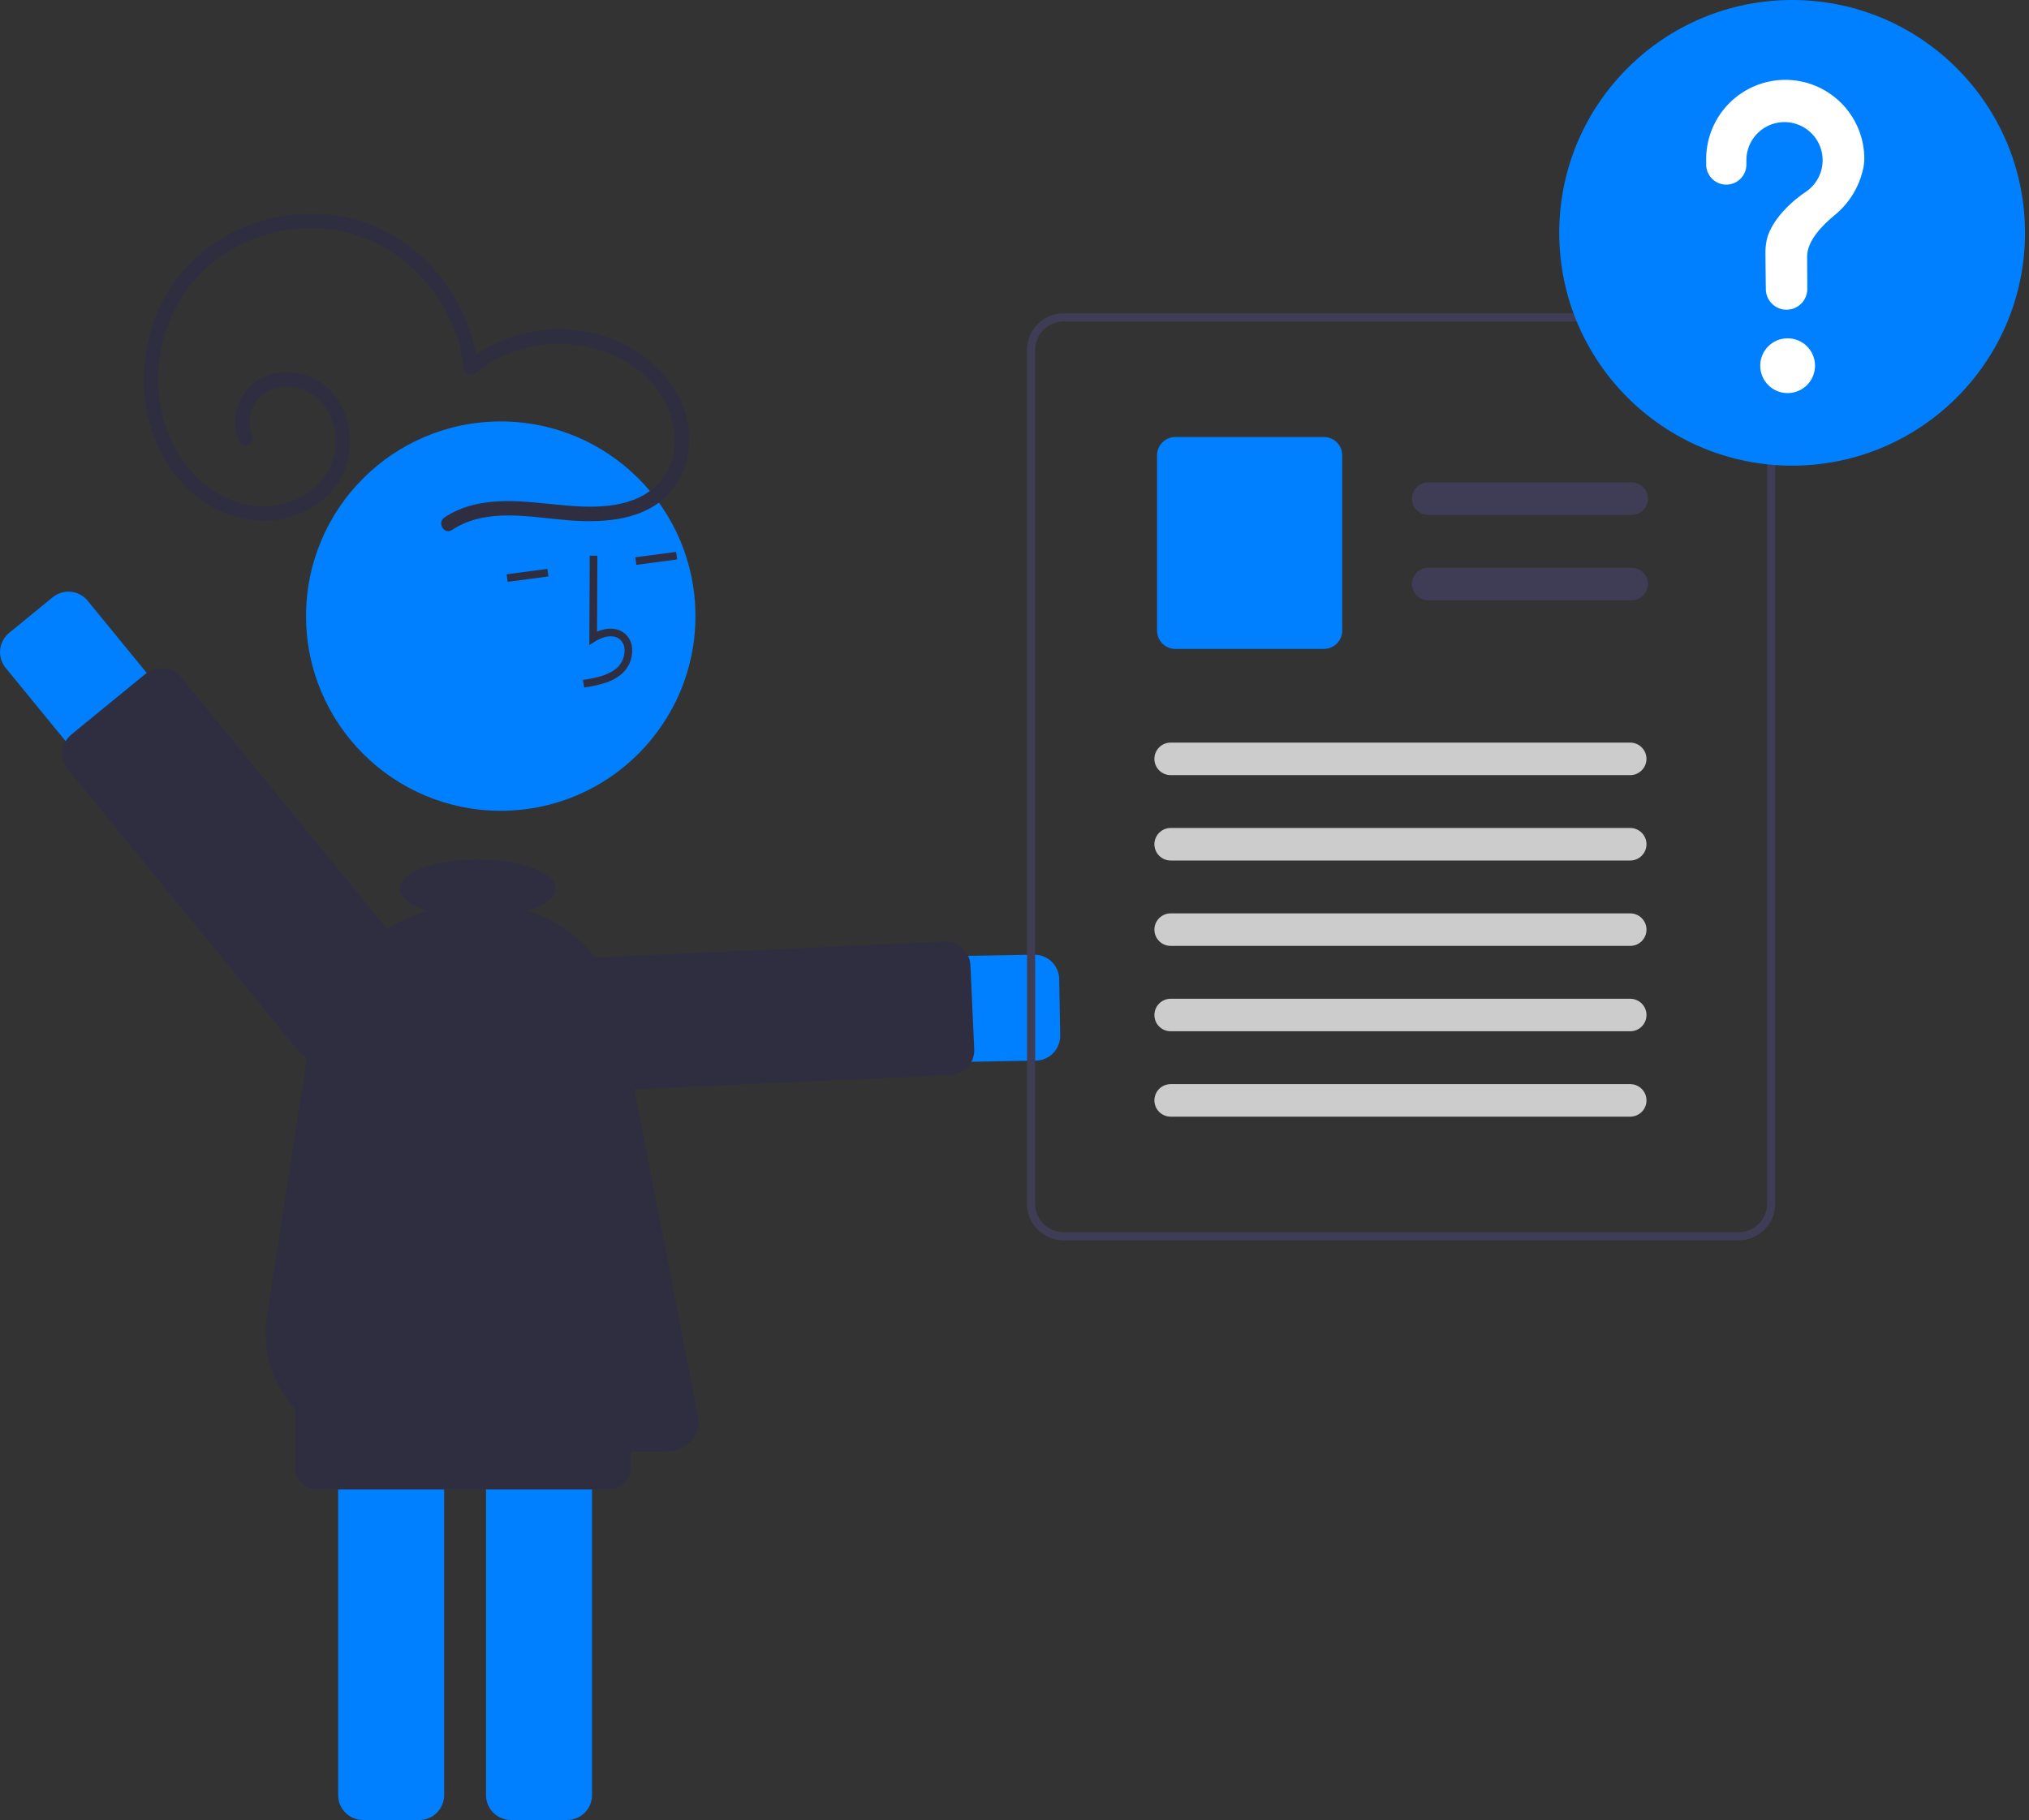 <svg width="107" height="96" viewBox="0 0 107 96" fill="none" xmlns="http://www.w3.org/2000/svg">
<rect x="0" y="0" width="107" height="96" fill="#333333" stroke="none"/>
<g clip-path="url(#clip0_19_423)">
<path d="M54.624 55.946L31.346 56.355C30.978 56.362 30.613 56.297 30.271 56.163C29.929 56.029 29.616 55.829 29.352 55.574C29.087 55.319 28.875 55.014 28.728 54.677C28.582 54.34 28.503 53.978 28.496 53.61C28.49 53.243 28.556 52.877 28.691 52.536C28.826 52.194 29.027 51.882 29.282 51.618C29.538 51.354 29.843 51.142 30.18 50.996C30.517 50.85 30.88 50.772 31.247 50.767L54.526 50.357C54.873 50.351 55.208 50.483 55.458 50.724C55.708 50.965 55.852 51.296 55.858 51.643L55.91 54.614C55.916 54.946 55.795 55.268 55.573 55.514C55.35 55.761 55.042 55.913 54.712 55.941C54.683 55.944 54.654 55.945 54.624 55.946Z" fill="#007FFE"/>
<path d="M50.129 56.705L31.031 57.577C30.859 57.585 30.687 57.559 30.526 57.5C30.364 57.442 30.216 57.352 30.089 57.236C29.962 57.12 29.859 56.981 29.786 56.825C29.713 56.669 29.671 56.501 29.663 56.329L29.461 51.902C29.446 51.555 29.568 51.216 29.802 50.96C30.036 50.703 30.362 50.55 30.709 50.535L49.807 49.663C49.979 49.655 50.151 49.681 50.312 49.739C50.474 49.798 50.622 49.888 50.749 50.003C50.876 50.119 50.979 50.259 51.052 50.415C51.125 50.57 51.166 50.739 51.174 50.91L51.376 55.338C51.391 55.676 51.275 56.007 51.052 56.261C50.828 56.515 50.515 56.673 50.178 56.702C50.162 56.703 50.145 56.704 50.129 56.705Z" fill="#2F2E41"/>
<path d="M17.832 94.691V69.923C17.833 69.576 17.971 69.244 18.216 68.998C18.461 68.753 18.794 68.615 19.141 68.615H22.113C22.46 68.615 22.793 68.753 23.038 68.998C23.283 69.244 23.421 69.576 23.422 69.923V94.691C23.421 95.038 23.283 95.371 23.038 95.616C22.793 95.862 22.46 96 22.113 96H19.141C18.794 96 18.461 95.862 18.216 95.616C17.971 95.371 17.833 95.038 17.832 94.691Z" fill="#007FFE"/>
<path d="M25.631 94.691V69.923C25.631 69.576 25.769 69.244 26.015 68.998C26.26 68.753 26.593 68.615 26.94 68.615H29.911C30.258 68.615 30.591 68.753 30.836 68.998C31.082 69.244 31.22 69.576 31.22 69.923V94.691C31.22 95.038 31.082 95.371 30.836 95.616C30.591 95.862 30.258 96 29.911 96H26.94C26.593 96 26.26 95.862 26.015 95.616C25.769 95.371 25.631 95.038 25.631 94.691Z" fill="#007FFE"/>
<path d="M26.407 42.767C32.078 42.767 36.675 38.169 36.675 32.498C36.675 26.827 32.078 22.23 26.407 22.23C20.736 22.23 16.139 26.827 16.139 32.498C16.139 38.169 20.736 42.767 26.407 42.767Z" fill="#007FFE"/>
<path d="M31.965 36.004C32.295 35.895 32.599 35.718 32.855 35.482C33.024 35.314 33.155 35.111 33.237 34.887C33.32 34.663 33.353 34.423 33.333 34.185C33.322 34.016 33.273 33.851 33.188 33.704C33.103 33.557 32.985 33.432 32.843 33.338C32.476 33.102 31.985 33.101 31.485 33.322L31.504 29.313L31.101 29.311L31.079 34.024L31.389 33.829C31.749 33.603 32.263 33.444 32.626 33.677C32.716 33.738 32.79 33.82 32.843 33.914C32.896 34.01 32.927 34.115 32.932 34.224C32.946 34.401 32.921 34.579 32.86 34.746C32.798 34.913 32.702 35.065 32.576 35.191C32.132 35.615 31.483 35.748 30.743 35.867L30.807 36.264C31.2 36.212 31.588 36.125 31.965 36.004Z" fill="#2F2E41"/>
<path d="M35.655 29.111L33.505 29.395L33.558 29.794L35.708 29.51L35.655 29.111Z" fill="#2F2E41"/>
<path d="M28.868 30.007L26.718 30.291L26.771 30.69L28.921 30.406L28.868 30.007Z" fill="#2F2E41"/>
<path d="M4.622 31.687L19.365 49.707C19.597 49.991 19.772 50.318 19.878 50.669C19.984 51.02 20.02 51.389 19.983 51.755C19.947 52.12 19.839 52.474 19.666 52.798C19.492 53.121 19.256 53.408 18.972 53.64C18.688 53.873 18.361 54.047 18.01 54.153C17.658 54.259 17.289 54.294 16.924 54.258C16.559 54.221 16.204 54.113 15.881 53.939C15.558 53.766 15.271 53.53 15.039 53.246L0.296 35.227C0.187 35.093 0.106 34.94 0.056 34.776C0.006 34.611 -0.01 34.439 0.007 34.268C0.024 34.097 0.074 33.931 0.156 33.779C0.237 33.628 0.347 33.494 0.48 33.385L2.78 31.503C3.049 31.283 3.394 31.179 3.739 31.214C4.084 31.248 4.402 31.419 4.622 31.687H4.622Z" fill="#007FFE"/>
<path d="M9.539 35.709L21.645 50.505C21.754 50.638 21.835 50.792 21.885 50.956C21.935 51.121 21.951 51.293 21.934 51.464C21.917 51.635 21.867 51.801 21.785 51.953C21.704 52.104 21.594 52.238 21.461 52.347L17.532 55.561C17.399 55.67 17.246 55.752 17.082 55.801C16.917 55.851 16.744 55.868 16.573 55.851C16.402 55.834 16.236 55.783 16.085 55.702C15.934 55.62 15.8 55.51 15.691 55.377L3.585 40.581C3.365 40.312 3.261 39.967 3.296 39.622C3.33 39.276 3.5 38.959 3.769 38.739L7.697 35.525C7.966 35.305 8.311 35.201 8.656 35.235C9.001 35.27 9.319 35.44 9.539 35.709L9.539 35.709Z" fill="#2F2E41"/>
<path d="M93.472 17.721C93.324 17.369 93.076 17.069 92.76 16.857C92.442 16.645 92.07 16.53 91.689 16.528H56.089C55.577 16.528 55.087 16.731 54.725 17.093C54.363 17.455 54.16 17.946 54.159 18.457V63.494C54.16 64.006 54.363 64.497 54.725 64.859C55.087 65.221 55.577 65.424 56.089 65.424H91.69C92.202 65.424 92.692 65.22 93.054 64.858C93.416 64.496 93.619 64.006 93.62 63.494V18.457C93.621 18.205 93.571 17.954 93.474 17.721H93.472ZM93.19 63.494C93.19 63.892 93.031 64.274 92.75 64.555C92.468 64.837 92.087 64.995 91.689 64.996H56.089C55.691 64.996 55.309 64.837 55.028 64.556C54.746 64.275 54.588 63.893 54.588 63.495V18.458C54.588 18.06 54.747 17.678 55.028 17.397C55.31 17.115 55.691 16.957 56.089 16.956H91.69C91.99 16.957 92.283 17.048 92.531 17.216C92.779 17.384 92.972 17.623 93.084 17.901C93.105 17.956 93.124 18.013 93.14 18.07C93.174 18.197 93.191 18.327 93.191 18.458L93.19 63.494Z" fill="#3F3D56"/>
<path d="M86.043 27.161H75.32C75.207 27.161 75.096 27.139 74.991 27.096C74.887 27.053 74.792 26.99 74.713 26.91C74.633 26.83 74.569 26.736 74.526 26.631C74.483 26.527 74.461 26.416 74.461 26.303C74.461 26.19 74.483 26.078 74.526 25.974C74.569 25.87 74.633 25.775 74.713 25.696C74.792 25.616 74.887 25.553 74.991 25.51C75.096 25.467 75.207 25.445 75.32 25.445H86.043C86.156 25.445 86.268 25.467 86.372 25.51C86.476 25.553 86.571 25.616 86.651 25.696C86.731 25.775 86.794 25.87 86.837 25.974C86.88 26.078 86.902 26.19 86.902 26.303C86.902 26.416 86.88 26.527 86.837 26.631C86.794 26.736 86.731 26.83 86.651 26.91C86.571 26.99 86.476 27.053 86.372 27.096C86.268 27.139 86.156 27.161 86.043 27.161Z" fill="#3F3D56"/>
<path d="M86.043 31.664H75.32C75.207 31.665 75.096 31.642 74.991 31.599C74.887 31.556 74.792 31.493 74.713 31.414C74.633 31.334 74.569 31.239 74.526 31.135C74.483 31.031 74.461 30.919 74.461 30.806C74.461 30.694 74.483 30.582 74.526 30.478C74.569 30.374 74.633 30.279 74.713 30.199C74.792 30.12 74.887 30.057 74.991 30.014C75.096 29.971 75.207 29.948 75.32 29.949H86.043C86.156 29.948 86.268 29.971 86.372 30.014C86.476 30.057 86.571 30.12 86.651 30.199C86.731 30.279 86.794 30.374 86.837 30.478C86.88 30.582 86.902 30.694 86.902 30.806C86.902 30.919 86.88 31.031 86.837 31.135C86.794 31.239 86.731 31.334 86.651 31.414C86.571 31.493 86.476 31.556 86.372 31.599C86.268 31.642 86.156 31.665 86.043 31.664Z" fill="#3F3D56"/>
<path d="M69.818 34.229H61.982C61.726 34.228 61.48 34.127 61.3 33.946C61.118 33.765 61.017 33.52 61.017 33.264V24.016C61.017 23.76 61.118 23.515 61.3 23.334C61.48 23.153 61.726 23.051 61.982 23.051H69.818C70.074 23.051 70.319 23.153 70.5 23.334C70.681 23.515 70.783 23.76 70.783 24.016V33.264C70.783 33.52 70.681 33.765 70.5 33.946C70.319 34.127 70.074 34.228 69.818 34.229Z" fill="#007FFE"/>
<path d="M85.969 40.886H61.734C61.507 40.886 61.289 40.796 61.128 40.635C60.967 40.474 60.877 40.256 60.877 40.028C60.877 39.801 60.967 39.583 61.128 39.422C61.289 39.261 61.507 39.17 61.734 39.17H85.969C86.196 39.17 86.415 39.261 86.575 39.422C86.736 39.583 86.827 39.801 86.827 40.028C86.827 40.256 86.736 40.474 86.575 40.635C86.415 40.796 86.196 40.886 85.969 40.886Z" fill="#CCCCCC"/>
<path d="M85.969 45.39H61.734C61.507 45.39 61.289 45.299 61.129 45.138C60.968 44.977 60.878 44.759 60.878 44.532C60.878 44.305 60.968 44.087 61.129 43.926C61.289 43.765 61.507 43.675 61.734 43.674H85.969C86.082 43.674 86.193 43.696 86.297 43.739C86.402 43.782 86.496 43.845 86.576 43.925C86.656 44.005 86.719 44.099 86.763 44.203C86.806 44.308 86.828 44.419 86.828 44.532C86.828 44.645 86.806 44.757 86.763 44.861C86.719 44.965 86.656 45.059 86.576 45.139C86.496 45.219 86.402 45.282 86.297 45.325C86.193 45.368 86.082 45.39 85.969 45.39Z" fill="#CCCCCC"/>
<path d="M85.969 49.894H61.734C61.507 49.893 61.289 49.803 61.129 49.642C60.968 49.481 60.878 49.263 60.878 49.036C60.878 48.809 60.968 48.59 61.129 48.43C61.289 48.269 61.507 48.178 61.734 48.178H85.969C86.082 48.178 86.193 48.2 86.297 48.243C86.402 48.286 86.496 48.349 86.576 48.429C86.656 48.508 86.719 48.603 86.763 48.707C86.806 48.811 86.828 48.923 86.828 49.036C86.828 49.149 86.806 49.26 86.763 49.364C86.719 49.469 86.656 49.563 86.576 49.643C86.496 49.723 86.402 49.786 86.297 49.829C86.193 49.872 86.082 49.894 85.969 49.894Z" fill="#CCCCCC"/>
<path d="M85.969 54.397H61.734C61.507 54.397 61.289 54.306 61.129 54.146C60.968 53.985 60.878 53.767 60.878 53.539C60.878 53.312 60.968 53.094 61.129 52.933C61.289 52.773 61.507 52.682 61.734 52.682H85.969C86.082 52.681 86.193 52.703 86.297 52.747C86.402 52.79 86.496 52.853 86.576 52.932C86.656 53.012 86.719 53.107 86.763 53.211C86.806 53.315 86.828 53.427 86.828 53.539C86.828 53.652 86.806 53.764 86.763 53.868C86.719 53.972 86.656 54.067 86.576 54.147C86.496 54.226 86.402 54.289 86.297 54.333C86.193 54.376 86.082 54.398 85.969 54.397Z" fill="#CCCCCC"/>
<path d="M85.969 58.901H61.734C61.507 58.901 61.289 58.81 61.129 58.649C60.968 58.489 60.878 58.27 60.878 58.043C60.878 57.816 60.968 57.598 61.129 57.437C61.289 57.276 61.507 57.186 61.734 57.185H85.969C86.082 57.185 86.193 57.207 86.297 57.25C86.402 57.293 86.496 57.356 86.576 57.436C86.656 57.516 86.719 57.611 86.763 57.715C86.806 57.819 86.828 57.931 86.828 58.043C86.828 58.156 86.806 58.268 86.763 58.372C86.719 58.476 86.656 58.571 86.576 58.65C86.496 58.73 86.402 58.793 86.297 58.836C86.193 58.879 86.082 58.901 85.969 58.901Z" fill="#CCCCCC"/>
<path d="M94.508 24.562C101.291 24.562 106.79 19.064 106.79 12.281C106.79 5.499 101.291 0 94.508 0C87.726 0 82.227 5.499 82.227 12.281C82.227 19.064 87.726 24.562 94.508 24.562Z" fill="#007FFE"/>
<path d="M94.271 20.735C95.069 20.735 95.716 20.088 95.716 19.29C95.716 18.491 95.069 17.845 94.271 17.845C93.472 17.845 92.826 18.491 92.826 19.29C92.826 20.088 93.472 20.735 94.271 20.735Z" fill="white"/>
<path d="M94.116 4.211C93.026 4.221 91.984 4.657 91.211 5.424C90.438 6.192 89.995 7.231 89.976 8.32C89.976 8.341 89.976 8.488 89.976 8.679C89.976 8.961 90.087 9.23 90.286 9.429C90.485 9.628 90.754 9.739 91.036 9.74C91.317 9.739 91.587 9.628 91.786 9.429C91.985 9.23 92.096 8.96 92.096 8.678V8.678C92.096 8.547 92.096 8.457 92.096 8.452C92.096 8.102 92.187 7.759 92.359 7.456C92.532 7.153 92.781 6.9 93.081 6.722C93.381 6.544 93.723 6.447 94.072 6.441C94.421 6.435 94.765 6.52 95.071 6.687C95.378 6.855 95.635 7.099 95.818 7.396C96.001 7.693 96.104 8.033 96.116 8.382C96.128 8.73 96.049 9.076 95.887 9.385C95.725 9.694 95.485 9.956 95.191 10.144L95.192 10.145C95.192 10.145 93.683 11.116 93.223 12.448L93.223 12.448C93.142 12.722 93.101 13.005 93.101 13.289C93.101 13.406 93.108 14.43 93.122 15.261C93.126 15.548 93.243 15.822 93.448 16.023C93.652 16.224 93.928 16.337 94.215 16.337C94.358 16.337 94.5 16.308 94.633 16.253C94.765 16.198 94.886 16.118 94.987 16.016C95.089 15.915 95.169 15.794 95.224 15.662C95.279 15.529 95.308 15.387 95.308 15.243L95.308 15.237C95.303 14.476 95.3 13.589 95.3 13.525C95.3 12.707 96.09 11.892 96.738 11.36C97.489 10.752 98.016 9.912 98.238 8.972C98.285 8.779 98.312 8.58 98.316 8.381C98.316 7.833 98.208 7.291 97.999 6.785C97.789 6.279 97.482 5.819 97.095 5.432C96.707 5.045 96.248 4.738 95.742 4.528C95.236 4.318 94.694 4.211 94.146 4.211C94.136 4.211 94.126 4.211 94.116 4.211Z" fill="white"/>
<path d="M23.833 27.955C25.671 26.746 27.982 27.29 30.025 27.448C31.872 27.59 34.06 27.45 35.359 25.941C36.71 24.372 36.597 22.042 35.478 20.382C34.377 18.748 32.55 17.716 30.616 17.444C29.545 17.287 28.453 17.355 27.409 17.643C26.366 17.931 25.393 18.434 24.554 19.118L25.212 19.39C24.828 15.73 22.137 12.42 18.526 11.522C14.872 10.614 10.786 12.164 8.836 15.422C6.914 18.634 7.142 23.116 9.908 25.785C11.237 27.067 13.044 27.72 14.878 27.371C16.569 27.05 18.072 25.817 18.388 24.076C18.682 22.462 18.041 20.628 16.471 19.923C16.041 19.723 15.572 19.623 15.098 19.631C14.624 19.638 14.158 19.753 13.735 19.967C13.352 20.183 13.028 20.49 12.793 20.861C12.557 21.232 12.418 21.656 12.386 22.095C12.357 22.519 12.443 22.943 12.636 23.323C12.854 23.767 13.518 23.378 13.301 22.934C13.161 22.608 13.121 22.247 13.187 21.898C13.252 21.549 13.421 21.228 13.67 20.975C14.241 20.379 15.141 20.28 15.9 20.523C17.287 20.969 17.9 22.561 17.639 23.912C17.346 25.424 16.054 26.396 14.584 26.645C12.985 26.915 11.426 26.24 10.316 25.105C7.992 22.727 7.79 18.896 9.358 16.058C10.949 13.179 14.342 11.633 17.574 12.116C20.77 12.594 23.402 15.107 24.222 18.207C24.326 18.595 24.399 18.991 24.442 19.39C24.444 19.465 24.468 19.538 24.511 19.6C24.554 19.661 24.613 19.709 24.683 19.738C24.752 19.767 24.828 19.775 24.902 19.761C24.976 19.748 25.044 19.714 25.099 19.663C27.83 17.395 32.372 17.638 34.611 20.491C35.709 21.89 36.033 24.063 34.751 25.469C33.529 26.807 31.502 26.809 29.834 26.662C27.701 26.475 25.355 26.034 23.444 27.29C23.032 27.561 23.417 28.228 23.833 27.955V27.955Z" fill="#2F2E41"/>
<path d="M32.113 78.56H16.716C16.41 78.56 16.116 78.438 15.899 78.222C15.683 78.005 15.561 77.712 15.561 77.406V72.273C15.561 71.967 15.683 71.674 15.899 71.457C16.116 71.24 16.41 71.119 16.716 71.118H32.113C32.419 71.119 32.713 71.24 32.929 71.457C33.146 71.674 33.267 71.967 33.268 72.273V77.406C33.267 77.712 33.146 78.005 32.929 78.222C32.713 78.438 32.419 78.56 32.113 78.56Z" fill="#2F2E41"/>
<path d="M32.639 53.256C32.157 50.791 30.285 48.839 27.855 48.036C28.732 47.754 29.29 47.335 29.29 46.868C29.29 46.017 27.452 45.328 25.184 45.328C22.916 45.328 21.078 46.017 21.078 46.868C21.078 47.342 21.651 47.766 22.551 48.049C18.826 49.159 16.121 52.402 16.121 56.22C16.121 56.22 14.975 63.572 14.074 69.448C13.498 73.208 16.646 76.569 20.742 76.569H35.148C36.092 76.569 36.86 75.857 36.86 74.982C36.86 74.982 34.205 61.265 32.639 53.256Z" fill="#2F2E41"/>
</g>
<defs>
<clipPath id="clip0_19_423">
<rect width="106.79" height="96" fill="white"/>
</clipPath>
</defs>
</svg>

